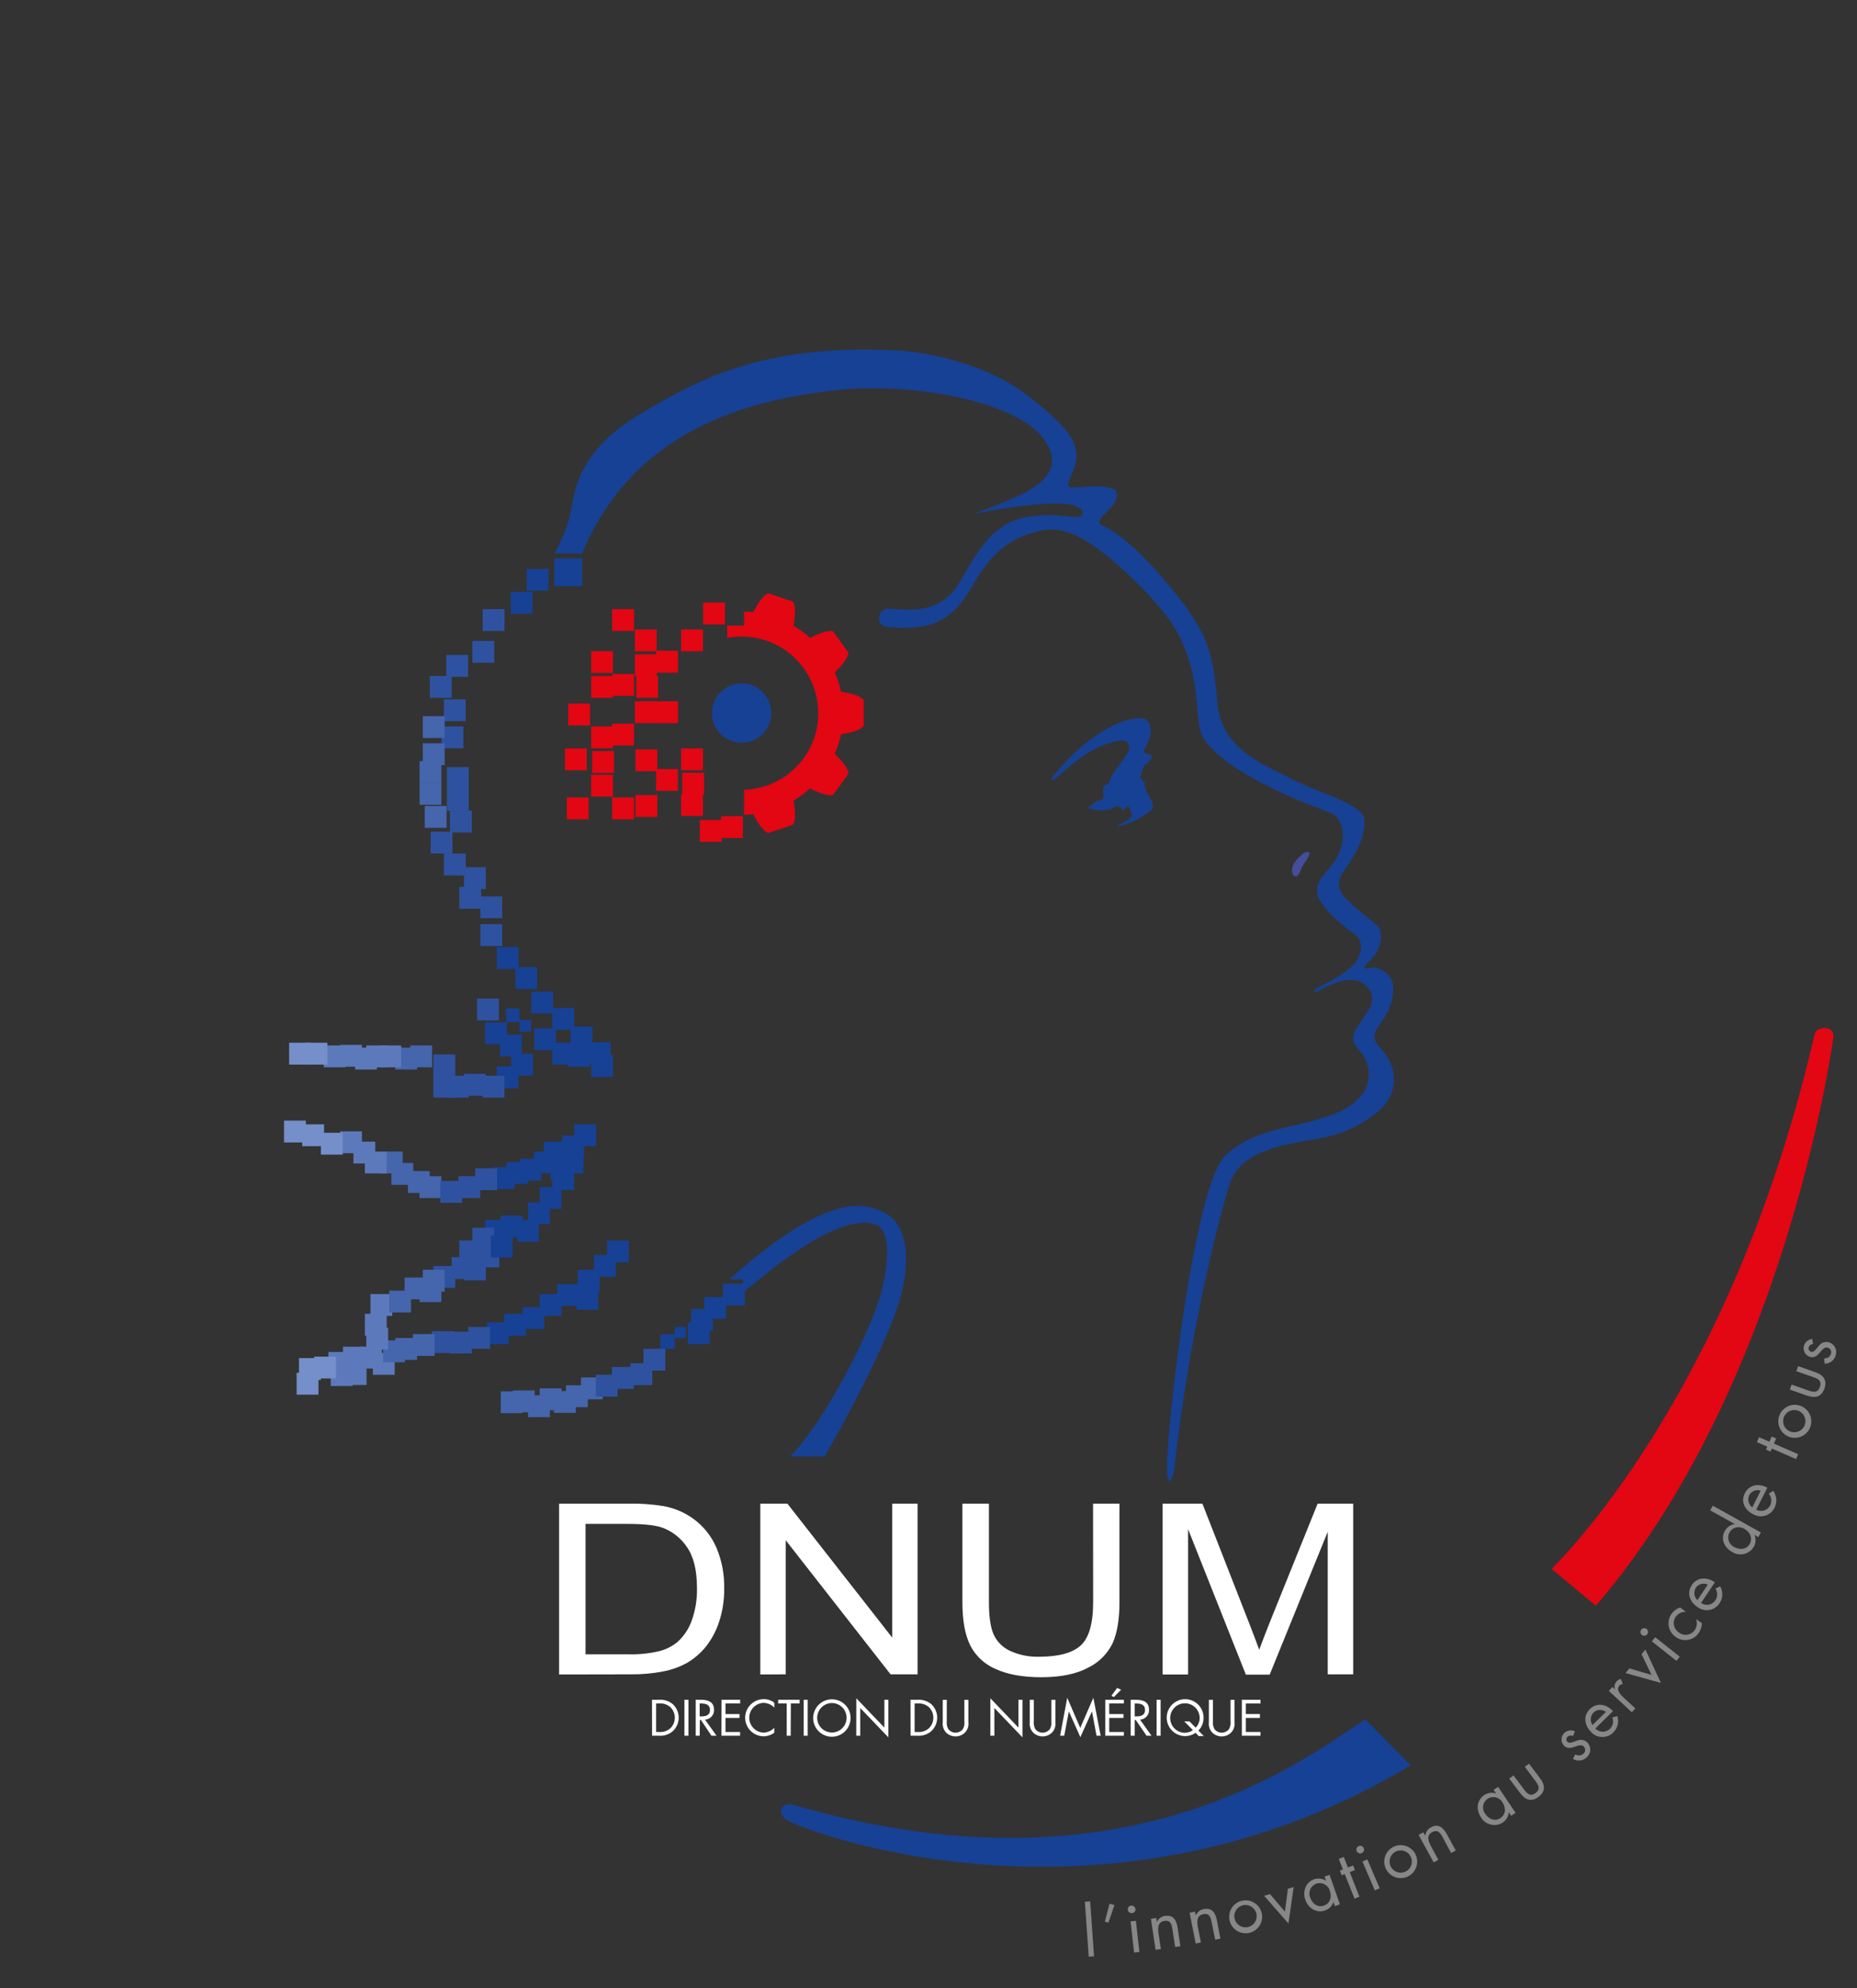 <?xml version="1.0" encoding="UTF-8"?>
<svg width="85px" height="91px" viewBox="0 0 85 91" version="1.1" xmlns="http://www.w3.org/2000/svg" xmlns:xlink="http://www.w3.org/1999/xlink">
    <rect x="0" y="0" width="85" height="91" fill="#333333" stroke="none"/>
    <!-- Generator: Sketch 64 (93537) - https://sketch.com -->
    <title>Artboard</title>
    <desc>Created with Sketch.</desc>
    <g id="Artboard" stroke="none" stroke-width="1" fill="none" fill-rule="evenodd">
        <g id="logo_dnum_dark" transform="translate(1, 1)">
            <g id="Marianne" transform="translate(0.584, 0.842)">
                <path d="M54.488,51.057 C53.07,52.475 51.835,63.36 51.835,65.265 C51.835,66.528 52.134,65.65 52.157,65.457 C52.92,58.59 54.38,53.332 54.712,52.321 C55.204,50.816 57.271,50.544 58.184,50.372 C59.098,50.2 60.128,50.113 61.423,49.086 C62.556,48.187 62.289,46.967 61.807,46.375 C61.418,45.893 61.109,45.704 61.522,45.119 C61.936,44.534 62.165,44.113 62.193,43.423 C62.22,42.733 61.579,42.466 61.323,42.439 C61.067,42.412 60.553,42.695 61.136,42.109 C61.72,41.524 61.651,40.911 61.579,40.698 C61.506,40.484 60.667,39.894 60.337,39.585 C59.945,39.209 59.353,38.8 59.953,37.977 C60.808,36.795 60.881,36.165 60.866,35.68 C60.844,34.951 58.776,34.467 57.514,33.797 C56.286,33.141 54.332,32.499 54.138,30.303 C53.943,28.107 53.781,27.179 51.997,25.039 C50.214,22.899 49.303,22.399 48.917,22.243 C48.531,22.087 48.861,21.801 49.116,21.543 C49.372,21.286 49.631,21.002 49.502,20.659 C49.374,20.317 48.103,20.431 47.676,20.46 C46.791,20.519 47.804,19.874 47.676,18.805 C47.595,18.132 46.92,17.392 45.409,16.223 C43.897,15.054 41.389,14.282 39.389,14.191 C33.356,13.911 30.488,15.477 27.791,17.058 C25.095,18.638 24.737,20.375 24.576,21.399 C24.415,22.423 23.791,23.489 23.791,23.489 L25.06,23.489 C27.385,17.897 32.52,16.471 36.715,16.014 C40.183,15.636 44.987,16.527 46.214,18.281 C47.573,20.223 44.703,20.992 42.961,21.677 C47.341,20.822 48.026,21.32 47.965,21.677 C47.904,22.034 47.171,21.592 45.602,21.791 C44.032,21.99 43.304,23.089 42.378,24.743 C41.452,26.397 39.805,26.029 39.067,26.013 C38.625,26.013 38.402,26.796 39.067,26.856 C41.157,27.041 42.035,26.534 42.99,24.872 C43.945,23.209 44.888,22.719 46.045,22.447 C47.203,22.175 48.312,23.003 48.898,23.446 C49.483,23.888 51.594,25.756 52.308,27.111 C53.547,29.467 52.991,31.219 53.535,32.004 C54.71,33.707 58.741,35.143 59.312,35.356 C59.882,35.57 60.053,36.455 59.681,37.254 C59.31,38.053 58.717,38.238 58.697,38.937 C58.678,39.636 60.167,40.749 60.495,40.977 C60.823,41.206 60.781,41.918 60.31,42.375 C59.839,42.831 58.911,43.273 58.712,43.373 C58.512,43.473 58.541,43.616 58.712,43.534 C59.107,43.322 60.262,42.648 60.926,43.257 C61.59,43.867 60.958,44.515 60.694,44.923 C60.386,45.405 60.16,45.711 60.601,46.195 C60.935,46.528 61.102,46.992 61.058,47.462 C61.037,47.791 60.904,48.102 60.68,48.344 C60.167,48.918 59.554,49.213 57.749,49.644 C56.799,49.851 55.366,50.173 54.488,51.057 L54.488,51.057 Z" id="path6" fill="#164194" fill-rule="nonzero"></path>
                <g id="path8" transform="translate(0.109, 0.088)"></g>
                <path d="M49.991,32.113 C50.444,32.562 49.333,33.265 49.166,34.02 L48.957,34.115 C48.812,34.351 49.042,34.673 48.832,34.77 C48.587,34.795 48.412,34.962 48.232,35.128 C48.642,35.279 49.087,35.329 49.48,35.065 C49.619,35.054 49.752,35.126 49.817,35.25 C49.869,35.22 49.907,35.173 49.927,35.117 C49.996,35.085 50.066,35.052 50.099,35.117 L50.227,35.398 C50.145,35.776 49.73,35.795 49.481,35.995 C50.072,35.892 50.627,35.636 51.089,35.253 C51.448,34.922 50.703,34.411 50.824,33.932 C50.681,33.998 50.727,33.723 50.584,33.787 C50.663,33.583 50.706,33.305 50.816,33.171 C50.984,33.099 51.105,32.948 51.137,32.768 C51.073,32.628 50.759,32.687 50.769,32.512 C51.055,32.041 51.266,31.404 50.885,31.102 C50.554,30.838 48.634,31.174 46.581,33.728 C46.508,33.818 46.523,33.998 46.865,33.684 C47.037,33.523 47.82,32.787 48.571,32.422 C49.322,32.057 49.866,31.99 49.991,32.113 L49.991,32.113 Z" id="path10" fill="#164194" fill-rule="nonzero"></path>
                <path d="M57.639,38.238 C57.577,38.202 57.446,37.863 57.75,37.527 C58.054,37.191 58.196,37.109 58.318,37.162 C58.44,37.215 58.201,37.559 58.067,37.741 C57.934,37.922 57.89,38.382 57.639,38.238 L57.639,38.238 Z" id="path12" fill="#444D9B" fill-rule="nonzero"></path>
                <circle id="circle14" fill="#164194" fill-rule="nonzero" cx="32.363" cy="30.792" r="1.359"></circle>
                <path d="M36.913,29.819 C36.848,29.515 36.753,29.218 36.628,28.933 C36.887,28.684 37.244,28.29 37.25,28.023 L36.556,27.058 C36.297,26.976 35.811,27.189 35.493,27.354 C35.26,27.143 35.007,26.956 34.737,26.796 C34.802,26.443 34.864,25.917 34.71,25.692 L33.585,25.312 C33.326,25.397 33.057,25.854 32.895,26.174 C32.756,26.16 32.617,26.148 32.474,26.145 L32.474,26.788 L31.703,26.788 L31.703,27.354 C32.999,27.106 34.325,27.606 35.134,28.648 C35.943,29.691 36.099,31.099 35.538,32.293 C34.976,33.487 33.792,34.265 32.474,34.306 L32.474,35.45 C32.617,35.45 32.756,35.435 32.895,35.419 C33.056,35.741 33.326,36.197 33.585,36.282 L34.71,35.903 C34.871,35.678 34.802,35.152 34.737,34.798 C35.007,34.638 35.26,34.451 35.493,34.241 C35.815,34.401 36.297,34.618 36.556,34.536 L37.25,33.572 C37.25,33.3 36.887,32.911 36.628,32.662 C36.754,32.373 36.849,32.071 36.913,31.763 C37.268,31.711 37.786,31.602 37.948,31.385 L37.948,30.195 C37.786,29.978 37.268,29.869 36.913,29.819 Z" id="path16" fill="#E30613" fill-rule="nonzero"></path>
                <path d="M62.99,78.951 L60.9,76.84 C57.734,78.979 49.581,85.092 34.692,80.749 C34.294,80.631 33.879,81.027 34.393,81.432 C34.908,81.837 48.939,87.381 62.99,78.951 Z" id="path18" fill="#164194" fill-rule="nonzero"></path>
                <path d="M69.438,69.963 C70.492,68.909 77.842,61.236 81.477,45.486 C81.562,45.114 82.418,45.058 82.333,45.658 C82.247,46.258 80.051,61.669 71.464,71.647 L69.438,69.963 Z" id="path20" fill="#E30613" fill-rule="nonzero"></path>
                <path d="M38.953,53.689 C38.069,53.215 36.414,52.604 31.793,56.712 L32.427,56.712 L32.427,57.327 C33.126,56.757 36.736,53.536 38.516,54.218 C38.998,54.403 39.215,55.302 38.802,57.099 C38.389,58.897 36.229,63.133 34.58,64.817 L36.164,64.817 C36.762,63.804 38.931,59.868 39.572,57.742 C40.214,55.617 39.823,54.152 38.953,53.689 L38.953,53.689 Z" id="path22" fill="#164194" fill-rule="nonzero"></path>
                <rect id="rect24" fill="#2F52A0" fill-rule="nonzero" x="18.733" y="37.226" width="1" height="1"></rect>
                <rect id="rect26" fill="#4565AD" fill-rule="nonzero" x="17.62" y="51.989" width="1" height="1"></rect>
                <rect id="rect28" fill="#164194" fill-rule="nonzero" x="20.616" y="53.99" width="1" height="1"></rect>
                <rect id="rect30" fill="#2F52A0" fill-rule="nonzero" x="18.252" y="47.393" width="1" height="1"></rect>
                <rect id="rect32" fill="#2F52A0" fill-rule="nonzero" x="19.087" y="55.694" width="1" height="1"></rect>
                <rect id="rect34" fill="#2F52A0" fill-rule="nonzero" x="20.038" y="54.343" width="1" height="1"></rect>
                <rect id="rect36" fill="#2F52A0" fill-rule="nonzero" x="19.439" y="38.746" width="1" height="1"></rect>
                <rect id="rect38" fill="#2F52A0" fill-rule="nonzero" x="19.439" y="54.933" width="1" height="1"></rect>
                <rect id="rect40" fill="#2F52A0" fill-rule="nonzero" x="20.273" y="55.16" width="1" height="1"></rect>
                <rect id="rect42" fill="#164194" fill-rule="nonzero" x="20.616" y="44.95" width="1" height="1"></rect>
                <rect id="rect44" fill="#2F52A0" fill-rule="nonzero" x="18.569" y="52.205" width="1" height="1"></rect>
                <rect id="rect46" fill="#164194" fill-rule="nonzero" x="21.301" y="45.507" width="1" height="1"></rect>
                <rect id="rect48" fill="#164194" fill-rule="nonzero" x="21.595" y="51.343" width="1" height="1"></rect>
                <rect id="rect50" fill="#E30613" fill-rule="nonzero" x="24.359" y="34.654" width="1" height="1"></rect>
                <rect id="rect52" fill="#164194" fill-rule="nonzero" x="21.815" y="46.385" width="1" height="1"></rect>
                <rect id="rect54" fill="#2F52A0" fill-rule="nonzero" x="19.654" y="37.847" width="1" height="1"></rect>
                <rect id="rect56" fill="#164194" fill-rule="nonzero" x="21.151" y="41.506" width="1" height="1"></rect>
                <rect id="rect58" fill="#2F52A0" fill-rule="nonzero" x="20.402" y="39.181" width="1" height="1"></rect>
                <polygon id="polygon60" fill="#164194" fill-rule="nonzero" points="22.199 45.378 22.735 45.378 22.735 44.844 22.199 44.844 22.199 44.309 21.579 44.309 21.579 44.929 22.199 44.929"></polygon>
                <rect id="rect62" fill="#164194" fill-rule="nonzero" x="22.006" y="42.42" width="1" height="1"></rect>
                <rect id="rect64" fill="#2F52A0" fill-rule="nonzero" x="19.654" y="55.757" width="1" height="1"></rect>
                <rect id="rect66" fill="#164194" fill-rule="nonzero" x="23.921" y="56.926" width="1" height="1"></rect>
                <rect id="rect68" fill="#164194" fill-rule="nonzero" x="23.698" y="51.626" width="1" height="1"></rect>
                <rect id="rect70" fill="#164194" fill-rule="nonzero" x="23.119" y="57.382" width="1" height="1"></rect>
                <rect id="rect72" fill="#164194" fill-rule="nonzero" x="20.884" y="54.708" width="1" height="1"></rect>
                <rect id="rect74" fill="#164194" fill-rule="nonzero" x="22.857" y="50.861" width="1" height="1"></rect>
                <rect id="rect76" fill="#164194" fill-rule="nonzero" x="24.425" y="45.978" width="1" height="1"></rect>
                <rect id="rect78" fill="#164194" fill-rule="nonzero" x="24.121" y="50.861" width="1" height="1"></rect>
                <rect id="rect80" fill="#164194" fill-rule="nonzero" x="24.532" y="45.143" width="1" height="1"></rect>
                <rect id="rect82" fill="#164194" fill-rule="nonzero" x="24.147" y="50.129" width="1" height="1"></rect>
                <rect id="rect84" fill="#164194" fill-rule="nonzero" x="22.868" y="45.224" width="1" height="1"></rect>
                <rect id="rect86" fill="#164194" fill-rule="nonzero" x="22.084" y="53.99" width="1" height="1"></rect>
                <rect id="rect88" fill="#164194" fill-rule="nonzero" x="21.336" y="53.79" width="1" height="1"></rect>
                <rect id="rect90" fill="#164194" fill-rule="nonzero" x="21.495" y="58.286" width="1" height="1"></rect>
                <rect id="rect92" fill="#164194" fill-rule="nonzero" x="20.974" y="51.576" width="1" height="1"></rect>
                <rect id="rect94" fill="#164194" fill-rule="nonzero" x="23.312" y="50.407" width="1" height="1"></rect>
                <rect id="rect96" fill="#164194" fill-rule="nonzero" x="23.618" y="51.19" width="1" height="1"></rect>
                <rect id="rect98" fill="#164194" fill-rule="nonzero" x="23.119" y="52.483" width="1" height="1"></rect>
                <rect id="rect100" fill="#164194" fill-rule="nonzero" x="22.199" y="51.19" width="1" height="1"></rect>
                <rect id="rect102" fill="#164194" fill-rule="nonzero" x="22.585" y="53.189" width="1" height="1"></rect>
                <rect id="rect104" fill="#164194" fill-rule="nonzero" x="21.151" y="46.962" width="1" height="1"></rect>
                <rect id="rect106" fill="#E30613" fill-rule="nonzero" x="27.475" y="30.251" width="1" height="1"></rect>
                <rect id="rect108" fill="#E30613" fill-rule="nonzero" x="27.539" y="29.095" width="1" height="1"></rect>
                <rect id="rect110" fill="#E30613" fill-rule="nonzero" x="27.475" y="28.103" width="1" height="1"></rect>
                <rect id="rect112" fill="#E30613" fill-rule="nonzero" x="27.504" y="32.456" width="1" height="1"></rect>
                <rect id="rect114" fill="#E30613" fill-rule="nonzero" x="26.436" y="26.036" width="1" height="1"></rect>
                <rect id="rect116" fill="#E30613" fill-rule="nonzero" x="27.504" y="34.546" width="1" height="1"></rect>
                <rect id="rect118" fill="#164194" fill-rule="nonzero" x="26.201" y="54.933" width="1" height="1"></rect>
                <rect id="rect120" fill="#E30613" fill-rule="nonzero" x="25.52" y="32.533" width="1" height="1"></rect>
                <rect id="rect122" fill="#E30613" fill-rule="nonzero" x="26.436" y="29.004" width="1" height="1"></rect>
                <rect id="rect124" fill="#E30613" fill-rule="nonzero" x="26.436" y="31.277" width="1" height="1"></rect>
                <rect id="rect126" fill="#E30613" fill-rule="nonzero" x="25.473" y="27.959" width="1" height="1"></rect>
                <rect id="rect128" fill="#E30613" fill-rule="nonzero" x="29.644" y="33.522" width="1" height="1"></rect>
                <rect id="rect130" fill="#E30613" fill-rule="nonzero" x="29.592" y="32.411" width="1" height="1"></rect>
                <rect id="rect132" fill="#E30613" fill-rule="nonzero" x="30.449" y="35.686" width="1" height="1"></rect>
                <rect id="rect134" fill="#E30613" fill-rule="nonzero" x="29.592" y="26.967" width="1" height="1"></rect>
                <rect id="rect136" fill="#E30613" fill-rule="nonzero" x="28.447" y="27.939" width="1.005" height="1.005"></rect>
                <rect id="rect138" fill="#E30613" fill-rule="nonzero" x="28.447" y="30.251" width="1.005" height="1.005"></rect>
                <rect id="rect140" fill="#E30613" fill-rule="nonzero" x="29.592" y="34.501" width="1" height="1"></rect>
                <rect id="rect142" fill="#E30613" fill-rule="nonzero" x="28.447" y="33.353" width="1" height="1"></rect>
                <rect id="rect144" fill="#E30613" fill-rule="nonzero" x="27.475" y="26.967" width="1" height="1"></rect>
                <rect id="rect146" fill="#2F52A0" fill-rule="nonzero" x="18.873" y="33.268" width="1" height="1"></rect>
                <rect id="rect148" fill="#2F52A0" fill-rule="nonzero" x="18.252" y="46.417" width="1" height="1"></rect>
                <rect id="rect150" fill="#2F52A0" fill-rule="nonzero" x="18.873" y="47.393" width="1" height="1"></rect>
                <rect id="rect152" fill="#2F52A0" fill-rule="nonzero" x="18.127" y="36.221" width="1" height="1"></rect>
                <rect id="rect154" fill="#2F52A0" fill-rule="nonzero" x="19.397" y="51.989" width="1" height="1"></rect>
                <rect id="rect156" fill="#2F52A0" fill-rule="nonzero" x="20.402" y="40.456" width="1" height="1"></rect>
                <rect id="rect158" fill="#4565AD" fill-rule="nonzero" x="17.857" y="35.044" width="1" height="1"></rect>
                <rect id="rect160" fill="#2F52A0" fill-rule="nonzero" x="19.654" y="47.304" width="1" height="1"></rect>
                <rect id="rect162" fill="#2F52A0" fill-rule="nonzero" x="20.167" y="51.626" width="1" height="1"></rect>
                <rect id="rect164" fill="#2F52A0" fill-rule="nonzero" x="20.252" y="43.859" width="1" height="1"></rect>
                <rect id="rect166" fill="#2F52A0" fill-rule="nonzero" x="18.733" y="30.165" width="1" height="1"></rect>
                <rect id="rect168" fill="#E30613" fill-rule="nonzero" x="25.473" y="33.615" width="1" height="1"></rect>
                <rect id="rect170" fill="#2F52A0" fill-rule="nonzero" x="18.627" y="31.406" width="1" height="1"></rect>
                <rect id="rect172" fill="#164194" fill-rule="nonzero" x="24.703" y="49.615" width="1" height="1"></rect>
                <rect id="rect174" fill="#E30613" fill-rule="nonzero" x="25.473" y="31.406" width="1" height="1"></rect>
                <rect id="rect176" fill="#164194" fill-rule="nonzero" x="25.367" y="45.86" width="1" height="1"></rect>
                <rect id="rect178" fill="#E30613" fill-rule="nonzero" x="25.473" y="29.095" width="1" height="1"></rect>
                <rect id="rect180" fill="#2F52A0" fill-rule="nonzero" x="18.873" y="34.263" width="1" height="1"></rect>
                <rect id="rect182" fill="#2F52A0" fill-rule="nonzero" x="20.506" y="47.393" width="1" height="1"></rect>
                <rect id="rect184" fill="#164194" fill-rule="nonzero" x="24.804" y="57.104" width="1" height="1"></rect>
                <rect id="rect186" fill="#164194" fill-rule="nonzero" x="23.79" y="23.711" width="1.277" height="1.277"></rect>
                <rect id="rect188" fill="#2F52A0" fill-rule="nonzero" x="19.011" y="59.103" width="1" height="1"></rect>
                <rect id="rect190" fill="#2F52A0" fill-rule="nonzero" x="18.186" y="59.082" width="1" height="1"></rect>
                <rect id="rect192" fill="#2F52A0" fill-rule="nonzero" x="18.252" y="56.099" width="1" height="1"></rect>
                <rect id="rect194" fill="#4565AD" fill-rule="nonzero" x="17.62" y="56.749" width="1" height="1"></rect>
                <rect id="rect196" fill="#4565AD" fill-rule="nonzero" x="17.77" y="56.27" width="1" height="1"></rect>
                <rect id="rect198" fill="#4565AD" fill-rule="nonzero" x="21.889" y="61.794" width="1" height="1"></rect>
                <rect id="rect200" fill="#4565AD" fill-rule="nonzero" x="17.31" y="59.212" width="1" height="1"></rect>
                <rect id="rect202" fill="#4565AD" fill-rule="nonzero" x="21.336" y="61.834" width="1" height="1"></rect>
                <rect id="rect204" fill="#164194" fill-rule="nonzero" x="20.703" y="58.675" width="1" height="1"></rect>
                <rect id="rect206" fill="#2F52A0" fill-rule="nonzero" x="19.846" y="58.889" width="1" height="1"></rect>
                <rect id="rect208" fill="#5C79BB" fill-rule="nonzero" x="14.114" y="59.792" width="1" height="1"></rect>
                <rect id="rect210" fill="#5C79BB" fill-rule="nonzero" x="13.983" y="49.936" width="1" height="1"></rect>
                <rect id="rect212" fill="#5C79BB" fill-rule="nonzero" x="13.556" y="60.591" width="1" height="1"></rect>
                <rect id="rect214" fill="#4565AD" fill-rule="nonzero" x="22.585" y="62.016" width="1" height="1"></rect>
                <rect id="rect216" fill="#5C79BB" fill-rule="nonzero" x="13.448" y="60.032" width="1" height="1"></rect>
                <rect id="rect218" fill="#5C79BB" fill-rule="nonzero" x="14.893" y="59.792" width="1" height="1"></rect>
                <rect id="rect220" fill="#5C79BB" fill-rule="nonzero" x="15.482" y="60.078" width="1" height="1"></rect>
                <rect id="rect222" fill="#4565AD" fill-rule="nonzero" x="15.951" y="59.506" width="1" height="1"></rect>
                <rect id="rect224" fill="#4565AD" fill-rule="nonzero" x="16.508" y="59.394" width="1" height="1"></rect>
                <rect id="rect226" fill="#5C79BB" fill-rule="nonzero" x="14.194" y="60.546" width="1" height="1"></rect>
                <rect id="rect228" fill="#164194" fill-rule="nonzero" x="30.652" y="57.517" width="1" height="1"></rect>
                <polygon id="polygon230" fill="#164194" fill-rule="nonzero" points="29.809 58.889 29.303 58.889 29.303 59.222 28.64 59.222 28.64 59.886 29.303 59.886 29.303 59.394 29.809 59.394"></polygon>
                <rect id="rect232" fill="#164194" fill-rule="nonzero" x="29.899" y="58.675" width="1" height="1"></rect>
                <rect id="rect234" fill="#2F52A0" fill-rule="nonzero" x="27.87" y="59.886" width="1" height="1"></rect>
                <rect id="rect236" fill="#2F52A0" fill-rule="nonzero" x="27.271" y="60.55" width="1" height="1"></rect>
                <rect id="rect238" fill="#164194" fill-rule="nonzero" x="30.052" y="58.067" width="1" height="1"></rect>
                <rect id="rect240" fill="#E30613" fill-rule="nonzero" x="31.419" y="35.512" width="1" height="1"></rect>
                <rect id="rect242" fill="#E30613" fill-rule="nonzero" x="26.436" y="34.654" width="1" height="1"></rect>
                <rect id="rect244" fill="#164194" fill-rule="nonzero" x="31.507" y="56.908" width="1" height="1"></rect>
                <rect id="rect246" fill="#748FC9" fill-rule="nonzero" x="12.798" y="60.246" width="1" height="1"></rect>
                <rect id="rect248" fill="#164194" fill-rule="nonzero" x="25.602" y="55.591" width="1" height="1"></rect>
                <rect id="rect250" fill="#4565AD" fill-rule="nonzero" x="25.01" y="61.198" width="1" height="1"></rect>
                <rect id="rect252" fill="#4565AD" fill-rule="nonzero" x="23.77" y="61.82" width="1" height="1"></rect>
                <rect id="rect254" fill="#4565AD" fill-rule="nonzero" x="24.322" y="61.559" width="1" height="1"></rect>
                <rect id="rect256" fill="#E30613" fill-rule="nonzero" x="24.275" y="32.411" width="1" height="1"></rect>
                <rect id="rect258" fill="#2F52A0" fill-rule="nonzero" x="26.423" y="60.723" width="1" height="1"></rect>
                <rect id="rect260" fill="#164194" fill-rule="nonzero" x="24.864" y="56.27" width="1" height="1"></rect>
                <rect id="rect262" fill="#164194" fill-rule="nonzero" x="22.33" y="57.982" width="1" height="1"></rect>
                <rect id="rect264" fill="#2F52A0" fill-rule="nonzero" x="25.687" y="61.075" width="1" height="1"></rect>
                <rect id="rect266" fill="#164194" fill-rule="nonzero" x="25.473" y="46.449" width="1" height="1"></rect>
                <rect id="rect268" fill="#4565AD" fill-rule="nonzero" x="23.119" y="61.699" width="1" height="1"></rect>
                <rect id="rect270" fill="#4565AD" fill-rule="nonzero" x="17.77" y="32.176" width="1" height="1"></rect>
                <rect id="rect272" fill="#4565AD" fill-rule="nonzero" x="17.62" y="32.99" width="1" height="1"></rect>
                <rect id="rect274" fill="#4565AD" fill-rule="nonzero" x="17.77" y="30.935" width="1" height="1"></rect>
                <rect id="rect276" fill="#2F52A0" fill-rule="nonzero" x="18.091" y="29.095" width="1" height="1"></rect>
                <rect id="rect278" fill="#4565AD" fill-rule="nonzero" x="17.086" y="51.755" width="1" height="1"></rect>
                <rect id="rect280" fill="#2F52A0" fill-rule="nonzero" x="18.841" y="28.132" width="1" height="1"></rect>
                <rect id="rect282" fill="#4565AD" fill-rule="nonzero" x="16.508" y="46.106" width="1" height="1"></rect>
                <rect id="rect284" fill="#4565AD" fill-rule="nonzero" x="16.935" y="56.625" width="1" height="1"></rect>
                <rect id="rect286" fill="#4565AD" fill-rule="nonzero" x="17.193" y="46.005" width="1" height="1"></rect>
                <rect id="rect288" fill="#4565AD" fill-rule="nonzero" x="17.62" y="33.99" width="1" height="1"></rect>
                <rect id="rect290" fill="#164194" fill-rule="nonzero" x="22.735" y="43.539" width="1" height="1"></rect>
                <rect id="rect292" fill="#164194" fill-rule="nonzero" x="23.698" y="44.288" width="1" height="1"></rect>
                <rect id="rect294" fill="#164194" fill-rule="nonzero" x="23.698" y="45.881" width="1" height="1"></rect>
                <rect id="rect296" fill="#E30613" fill-rule="nonzero" x="24.425" y="30.358" width="1" height="1"></rect>
                <rect id="rect298" fill="#2F52A0" fill-rule="nonzero" x="19.011" y="35.258" width="1" height="1"></rect>
                <rect id="rect300" fill="#2F52A0" fill-rule="nonzero" x="20.038" y="27.491" width="1" height="1"></rect>
                <rect id="rect302" fill="#164194" fill-rule="nonzero" x="22.521" y="24.195" width="1" height="1"></rect>
                <rect id="rect304" fill="#2F52A0" fill-rule="nonzero" x="20.51" y="26.036" width="1" height="1"></rect>
                <rect id="rect306" fill="#164194" fill-rule="nonzero" x="21.793" y="25.245" width="1" height="1"></rect>
                <rect id="rect308" fill="#4565AD" fill-rule="nonzero" x="16.331" y="51.383" width="1" height="1"></rect>
                <rect id="rect310" fill="#748FC9" fill-rule="nonzero" x="13.105" y="50.001" width="1" height="1"></rect>
                <rect id="rect312" fill="#5C79BB" fill-rule="nonzero" x="13.234" y="46.005" width="1" height="1"></rect>
                <rect id="rect314" fill="#5C79BB" fill-rule="nonzero" x="14.593" y="50.407" width="1" height="1"></rect>
                <rect id="rect316" fill="#5C79BB" fill-rule="nonzero" x="13.983" y="45.978" width="1" height="1"></rect>
                <rect id="rect318" fill="#748FC9" fill-rule="nonzero" x="12.4" y="45.881" width="1" height="1"></rect>
                <rect id="rect320" fill="#748FC9" fill-rule="nonzero" x="11.416" y="49.444" width="1" height="1"></rect>
                <rect id="rect322" fill="#748FC9" fill-rule="nonzero" x="11.65" y="45.881" width="1" height="1"></rect>
                <rect id="rect324" fill="#748FC9" fill-rule="nonzero" x="12.101" y="60.313" width="1" height="1"></rect>
                <rect id="rect326" fill="#748FC9" fill-rule="nonzero" x="12.25" y="49.615" width="1" height="1"></rect>
                <rect id="rect328" fill="#5C79BB" fill-rule="nonzero" x="14.668" y="46.106" width="1" height="1"></rect>
                <rect id="rect330" fill="#4565AD" fill-rule="nonzero" x="15.85" y="50.861" width="1" height="1"></rect>
                <rect id="rect332" fill="#5C79BB" fill-rule="nonzero" x="15.371" y="57.382" width="1" height="1"></rect>
                <rect id="rect334" fill="#5C79BB" fill-rule="nonzero" x="15.181" y="58.922" width="1" height="1"></rect>
                <rect id="rect336" fill="#5C79BB" fill-rule="nonzero" x="15.117" y="58.286" width="1" height="1"></rect>
                <rect id="rect338" fill="#5C79BB" fill-rule="nonzero" x="15.117" y="50.861" width="1" height="1"></rect>
                <rect id="rect340" fill="#5C79BB" fill-rule="nonzero" x="15.781" y="46.005" width="1" height="1"></rect>
                <rect id="rect342" fill="#748FC9" fill-rule="nonzero" x="11.993" y="60.987" width="1" height="1"></rect>
                <rect id="rect344" fill="#5C79BB" fill-rule="nonzero" x="15.181" y="46.005" width="1" height="1"></rect>
                <rect id="rect346" fill="#4565AD" fill-rule="nonzero" x="16.23" y="57.225" width="1" height="1"></rect>
                <rect id="rect348" fill="#E30613" fill-rule="nonzero" x="30.599" y="25.737" width="1" height="1"></rect>
            </g>
            <g id="Texte" transform="translate(24.541, 60.171)" fill-rule="nonzero">
                <path d="M0.05,15.464 L0.05,7.645 L3.2,7.645 C3.744,7.632 4.289,7.67 4.827,7.758 C5.309,7.844 5.766,8.035 6.166,8.317 C6.641,8.656 7.015,9.117 7.248,9.652 C7.496,10.239 7.619,10.872 7.607,11.509 C7.616,12.045 7.534,12.578 7.364,13.086 C7.226,13.5 7.015,13.886 6.74,14.225 C6.506,14.507 6.224,14.747 5.907,14.932 C5.567,15.12 5.199,15.252 4.817,15.324 C4.334,15.418 3.842,15.463 3.349,15.458 L0.05,15.464 Z M1.261,14.541 L3.211,14.541 C3.688,14.555 4.166,14.507 4.631,14.398 C4.929,14.324 5.209,14.186 5.449,13.993 C5.753,13.726 5.983,13.385 6.119,13.004 C6.292,12.522 6.374,12.011 6.361,11.499 C6.361,10.682 6.204,10.054 5.89,9.615 C5.613,9.206 5.211,8.897 4.745,8.734 C4.423,8.628 3.899,8.573 3.18,8.573 L1.261,8.573 L1.261,14.541 Z" id="path351" fill="#FFFFFF"></path>
                <polygon id="path353" fill="#FFFFFF" points="9.26 15.464 9.26 7.645 10.499 7.645 15.3 13.779 15.3 7.645 16.459 7.645 16.459 15.458 15.223 15.458 10.422 9.319 10.422 15.458"></polygon>
                <path d="M24.491,7.645 L25.7,7.645 L25.7,12.158 C25.7,12.945 25.595,13.567 25.388,14.03 C25.15,14.521 24.754,14.918 24.262,15.155 C23.72,15.445 23.008,15.59 22.127,15.59 C21.27,15.59 20.569,15.463 20.026,15.21 C19.52,14.995 19.106,14.607 18.86,14.115 C18.627,13.637 18.511,12.984 18.511,12.157 L18.511,7.645 L19.725,7.645 L19.725,12.147 C19.725,12.826 19.799,13.326 19.947,13.647 C20.103,13.978 20.373,14.241 20.707,14.39 C21.121,14.577 21.572,14.666 22.026,14.652 C22.915,14.652 23.549,14.48 23.928,14.135 C24.306,13.789 24.495,13.127 24.495,12.147 L24.491,7.645 Z" id="path355" fill="#FFFFFF"></path>
                <path d="M27.676,15.464 L27.676,7.645 L29.496,7.645 L31.66,13.176 C31.859,13.692 32.004,14.077 32.096,14.332 C32.2,14.049 32.363,13.631 32.578,13.081 L34.771,7.645 L36.398,7.645 L36.398,15.458 L35.233,15.458 L35.233,8.932 L32.576,15.471 L31.485,15.471 L28.841,8.814 L28.841,15.464 L27.676,15.464 Z" id="path357" fill="#FFFFFF"></path>
                <path d="M4.303,16.622 L4.611,16.622 C4.843,16.602 5.074,16.674 5.254,16.821 C5.427,16.981 5.525,17.205 5.525,17.44 C5.525,17.675 5.427,17.9 5.254,18.059 C5.077,18.212 4.845,18.287 4.611,18.267 L4.306,18.267 L4.303,16.622 Z M4.624,18.096 C4.813,18.114 5,18.053 5.142,17.927 C5.275,17.799 5.349,17.622 5.348,17.438 C5.346,17.253 5.269,17.077 5.134,16.951 C4.992,16.833 4.809,16.775 4.624,16.791 L4.491,16.791 L4.491,18.096 L4.624,18.096 Z" id="path359" fill="#FFFFFF"></path>
                <polygon id="path361" fill="#FFFFFF" points="5.97 18.267 5.787 18.267 5.787 16.622 5.97 16.622"></polygon>
                <path d="M6.486,18.267 L6.303,18.267 L6.303,16.622 L6.541,16.622 C6.853,16.622 7.142,16.705 7.142,17.077 C7.148,17.192 7.108,17.304 7.031,17.389 C6.953,17.475 6.845,17.525 6.73,17.53 L7.255,18.267 L7.023,18.267 L6.541,17.545 L6.494,17.545 L6.486,18.267 Z M6.486,17.384 L6.541,17.384 C6.748,17.384 6.957,17.344 6.957,17.09 C6.957,16.836 6.759,16.792 6.539,16.792 L6.484,16.792 L6.486,17.384 Z" id="path363" fill="#FFFFFF"></path>
                <polygon id="path365" fill="#FFFFFF" points="7.486 16.622 8.338 16.622 8.338 16.792 7.666 16.792 7.666 17.275 8.309 17.275 8.309 17.453 7.666 17.453 7.666 18.096 8.335 18.096 8.335 18.267 7.483 18.267"></polygon>
                <path d="M9.904,16.982 C9.773,16.844 9.592,16.766 9.403,16.763 C9.039,16.781 8.754,17.081 8.754,17.444 C8.754,17.808 9.039,18.108 9.403,18.125 C9.591,18.12 9.769,18.042 9.899,17.906 L9.899,18.133 C9.759,18.235 9.591,18.291 9.417,18.294 C9.113,18.294 8.832,18.132 8.681,17.869 C8.529,17.606 8.529,17.281 8.681,17.018 C8.832,16.755 9.113,16.593 9.417,16.593 C9.591,16.592 9.761,16.648 9.899,16.754 L9.904,16.982 Z" id="path367" fill="#FFFFFF"></path>
                <polygon id="path369" fill="#FFFFFF" points="10.652 18.267 10.469 18.267 10.469 16.792 10.078 16.792 10.078 16.622 11.059 16.622 11.059 16.792 10.658 16.792"></polygon>
                <polygon id="path371" fill="#FFFFFF" points="11.429 18.267 11.245 18.267 11.245 16.622 11.429 16.622"></polygon>
                <path d="M13.393,17.453 C13.395,17.8 13.188,18.114 12.868,18.248 C12.548,18.382 12.178,18.31 11.932,18.066 C11.686,17.821 11.612,17.452 11.744,17.131 C11.876,16.81 12.189,16.601 12.536,16.601 C12.763,16.6 12.981,16.689 13.142,16.849 C13.303,17.009 13.393,17.226 13.393,17.453 Z M11.863,17.453 C11.867,17.824 12.171,18.122 12.542,18.119 C12.913,18.116 13.211,17.813 13.21,17.442 C13.208,17.071 12.907,16.771 12.536,16.771 C12.163,16.775 11.862,17.079 11.863,17.453 L11.863,17.453 Z" id="path373" fill="#FFFFFF"></path>
                <polygon id="path375" fill="#FFFFFF" points="13.654 16.553 14.94 17.897 14.94 16.622 15.122 16.622 15.122 18.341 13.835 17 13.835 18.267 13.652 18.267"></polygon>
                <path d="M16.135,16.622 L16.443,16.622 C16.675,16.602 16.906,16.674 17.086,16.821 C17.259,16.981 17.357,17.205 17.357,17.44 C17.357,17.675 17.259,17.9 17.086,18.059 C16.909,18.212 16.677,18.287 16.443,18.267 L16.138,18.267 L16.135,16.622 Z M16.456,18.096 C16.645,18.114 16.833,18.053 16.976,17.927 C17.109,17.799 17.183,17.622 17.181,17.438 C17.18,17.253 17.103,17.077 16.968,16.951 C16.825,16.833 16.641,16.775 16.456,16.791 L16.324,16.791 L16.324,18.096 L16.456,18.096 Z" id="path377" fill="#FFFFFF"></path>
                <path d="M17.796,17.601 C17.78,17.728 17.806,17.856 17.868,17.968 C17.948,18.069 18.07,18.128 18.199,18.128 C18.322,18.127 18.439,18.074 18.521,17.982 C18.591,17.869 18.619,17.736 18.601,17.604 L18.601,16.625 L18.784,16.625 L18.784,17.656 C18.805,17.821 18.752,17.987 18.64,18.111 C18.525,18.232 18.365,18.3 18.198,18.299 C18.04,18.299 17.887,18.239 17.773,18.13 C17.65,18.005 17.591,17.83 17.612,17.656 L17.612,16.625 L17.796,16.625 L17.796,17.601 Z" id="path379" fill="#FFFFFF"></path>
                <polygon id="path381" fill="#FFFFFF" points="19.791 16.553 21.077 17.897 21.077 16.622 21.26 16.622 21.26 18.341 19.974 17 19.974 18.267 19.791 18.267"></polygon>
                <path d="M21.778,17.601 C21.764,17.728 21.789,17.856 21.851,17.968 C21.931,18.069 22.053,18.128 22.182,18.128 C22.305,18.127 22.421,18.074 22.503,17.982 C22.573,17.869 22.602,17.736 22.584,17.604 L22.584,16.625 L22.767,16.625 L22.767,17.656 C22.787,17.821 22.735,17.987 22.624,18.111 C22.389,18.354 22.001,18.363 21.756,18.13 C21.632,18.005 21.573,17.83 21.595,17.656 L21.595,16.625 L21.778,16.625 L21.778,17.601 Z" id="path383" fill="#FFFFFF"></path>
                <polygon id="path385" fill="#FFFFFF" points="23.309 16.529 23.905 17.91 24.505 16.529 24.839 18.267 24.651 18.267 24.441 17.154 24.441 17.154 23.91 18.334 23.383 17.154 23.383 17.154 23.172 18.267 22.984 18.267"></polygon>
                <path d="M25.049,16.622 L25.902,16.622 L25.902,16.792 L25.232,16.792 L25.232,17.275 L25.883,17.275 L25.883,17.453 L25.232,17.453 L25.232,18.096 L25.902,18.096 L25.902,18.267 L25.049,18.267 L25.049,16.622 Z M25.775,16.162 L25.442,16.498 L25.333,16.437 L25.592,16.08 L25.775,16.162 Z" id="path387" fill="#FFFFFF"></path>
                <path d="M26.397,18.267 L26.214,18.267 L26.214,16.622 L26.452,16.622 C26.764,16.622 27.053,16.705 27.053,17.077 C27.06,17.192 27.02,17.304 26.942,17.389 C26.865,17.475 26.757,17.525 26.642,17.53 L27.166,18.267 L26.941,18.267 L26.444,17.545 L26.397,17.545 L26.397,18.267 Z M26.397,17.384 L26.454,17.384 C26.661,17.384 26.87,17.344 26.87,17.09 C26.87,16.836 26.672,16.792 26.452,16.792 L26.397,16.792 L26.397,17.384 Z" id="path389" fill="#FFFFFF"></path>
                <polygon id="path391" fill="#FFFFFF" points="27.584 18.267 27.401 18.267 27.401 16.622 27.584 16.622"></polygon>
                <path d="M29.187,18.133 C28.867,18.355 28.436,18.329 28.145,18.07 C27.854,17.811 27.778,17.386 27.962,17.042 C28.145,16.698 28.54,16.525 28.917,16.622 C29.294,16.719 29.556,17.062 29.55,17.451 C29.551,17.669 29.466,17.878 29.313,18.032 L29.559,18.283 L29.325,18.283 L29.187,18.133 Z M29.187,17.9 C29.305,17.781 29.372,17.621 29.372,17.453 C29.369,17.081 29.065,16.781 28.693,16.783 C28.32,16.785 28.02,17.088 28.021,17.461 C28.023,17.833 28.326,18.134 28.698,18.133 C28.83,18.131 28.957,18.088 29.063,18.011 L28.666,17.612 L28.907,17.612 L29.187,17.9 Z" id="path393" fill="#FFFFFF"></path>
                <path d="M29.978,17.601 C29.963,17.728 29.988,17.856 30.051,17.968 C30.13,18.069 30.252,18.128 30.382,18.128 C30.505,18.127 30.621,18.074 30.703,17.982 C30.773,17.869 30.802,17.736 30.784,17.604 L30.784,16.625 L30.967,16.625 L30.967,17.656 C30.987,17.821 30.934,17.987 30.822,18.111 C30.707,18.232 30.547,18.3 30.38,18.299 C30.222,18.299 30.069,18.239 29.954,18.13 C29.831,18.004 29.772,17.83 29.793,17.656 L29.793,16.625 L29.977,16.625 L29.978,17.601 Z" id="path395" fill="#FFFFFF"></path>
                <polygon id="path397" fill="#FFFFFF" points="31.301 16.622 32.155 16.622 32.155 16.792 31.485 16.792 31.485 17.275 32.128 17.275 32.128 17.453 31.485 17.453 31.485 18.096 32.155 18.096 32.155 18.267 31.301 18.267"></polygon>
                <polygon id="path399" fill="#878787" points="24.536 28.364 24.293 28.38 24.116 25.867 24.36 25.849"></polygon>
                <polygon id="path401" fill="#878787" points="25.471 26.015 25.196 26.819 25.031 26.779 25.243 25.957"></polygon>
                <path d="M26.434,26.193 C26.439,26.24 26.425,26.287 26.395,26.324 C26.365,26.36 26.321,26.383 26.274,26.386 C26.228,26.392 26.181,26.379 26.145,26.35 C26.109,26.322 26.086,26.28 26.081,26.233 C26.074,26.172 26.1,26.111 26.15,26.074 C26.2,26.037 26.266,26.029 26.323,26.054 C26.38,26.078 26.419,26.132 26.426,26.193 L26.434,26.193 Z M26.613,28.163 L26.37,28.192 L26.209,26.766 L26.452,26.737 L26.613,28.163 Z" id="path403" fill="#878787"></path>
                <path d="M27.412,26.787 L27.412,26.787 C27.482,26.639 27.623,26.536 27.785,26.515 C28.177,26.455 28.311,26.725 28.362,27.058 L28.489,27.901 L28.248,27.936 L28.126,27.132 C28.092,26.902 28.042,26.7 27.763,26.742 C27.43,26.791 27.455,27.103 27.494,27.357 L27.595,28.031 L27.354,28.066 L27.139,26.648 L27.381,26.611 L27.412,26.787 Z" id="path405" fill="#878787"></path>
                <path d="M29.198,26.489 L29.198,26.489 C29.262,26.338 29.397,26.23 29.559,26.201 C29.949,26.124 30.094,26.388 30.16,26.717 L30.321,27.554 L30.081,27.602 L29.92,26.807 C29.875,26.579 29.817,26.378 29.538,26.434 C29.208,26.499 29.248,26.809 29.296,27.062 L29.428,27.729 L29.189,27.777 L28.911,26.367 L29.152,26.32 L29.198,26.489 Z" id="path407" fill="#878787"></path>
                <path d="M30.743,26.734 C30.645,26.329 30.892,25.921 31.296,25.822 C31.701,25.723 32.109,25.97 32.208,26.374 C32.308,26.779 32.061,27.187 31.657,27.287 C31.462,27.336 31.256,27.305 31.085,27.201 C30.913,27.097 30.79,26.929 30.743,26.734 L30.743,26.734 Z M30.98,26.672 C31.06,26.94 31.339,27.094 31.608,27.018 C31.877,26.943 32.035,26.666 31.964,26.396 C31.893,26.126 31.619,25.963 31.348,26.029 C31.211,26.062 31.094,26.149 31.025,26.271 C30.955,26.393 30.939,26.538 30.98,26.672 Z" id="path409" fill="#878787"></path>
                <polygon id="path411" fill="#878787" points="33.274 26.319 33.409 25.27 33.673 25.193 33.435 26.861 32.322 25.594 32.589 25.515"></polygon>
                <path d="M35.79,25.984 L35.559,26.065 L35.495,25.877 L35.495,25.877 C35.435,26.061 35.29,26.205 35.106,26.264 C34.708,26.404 34.34,26.153 34.208,25.782 C34.077,25.41 34.208,24.978 34.609,24.836 C34.791,24.773 34.993,24.798 35.154,24.905 L35.154,24.905 L35.086,24.712 L35.316,24.632 L35.79,25.984 Z M34.432,25.682 C34.525,25.947 34.768,26.143 35.057,26.042 C35.347,25.941 35.426,25.645 35.331,25.372 C35.296,25.241 35.209,25.132 35.09,25.069 C34.971,25.006 34.831,24.996 34.704,25.04 C34.581,25.087 34.482,25.182 34.431,25.303 C34.379,25.424 34.38,25.561 34.432,25.682 L34.432,25.682 Z" id="path413" fill="#878787"></path>
                <polygon id="path415" fill="#878787" points="36.684 25.634 36.458 25.724 36.012 24.598 35.872 24.653 35.79 24.442 35.929 24.388 35.739 23.905 35.967 23.815 36.157 24.298 36.395 24.204 36.479 24.413 36.239 24.508"></polygon>
                <path d="M36.881,23.41 C36.918,23.499 36.877,23.601 36.788,23.639 C36.699,23.677 36.597,23.636 36.559,23.547 C36.521,23.458 36.563,23.355 36.651,23.318 C36.74,23.28 36.843,23.321 36.881,23.41 L36.881,23.41 Z M37.611,25.248 L37.387,25.344 L36.821,24.024 L37.046,23.928 L37.611,25.248 Z" id="path417" fill="#878787"></path>
                <path d="M37.894,24.354 C37.714,23.978 37.873,23.528 38.249,23.349 C38.625,23.169 39.075,23.328 39.254,23.704 C39.434,24.079 39.275,24.529 38.9,24.709 C38.719,24.796 38.512,24.807 38.323,24.74 C38.134,24.674 37.98,24.535 37.894,24.354 L37.894,24.354 Z M38.114,24.246 C38.193,24.41 38.353,24.52 38.534,24.534 C38.716,24.548 38.891,24.464 38.994,24.314 C39.097,24.164 39.112,23.97 39.033,23.806 C38.912,23.552 38.607,23.444 38.353,23.566 C38.099,23.688 37.992,23.992 38.114,24.246 Z" id="path419" fill="#878787"></path>
                <path d="M39.701,22.844 L39.701,22.844 C39.715,22.681 39.811,22.536 39.956,22.46 C40.305,22.269 40.522,22.478 40.685,22.772 L41.093,23.519 L40.879,23.637 L40.497,22.92 C40.386,22.717 40.27,22.544 40.014,22.68 C39.72,22.841 39.853,23.124 39.974,23.349 L40.296,23.947 L40.082,24.065 L39.392,22.806 L39.606,22.688 L39.701,22.844 Z" id="path421" fill="#878787"></path>
                <path d="M43.831,21.794 L43.629,21.931 L43.518,21.77 L43.518,21.77 C43.506,21.964 43.403,22.14 43.24,22.244 C43.077,22.347 42.879,22.38 42.692,22.334 C42.505,22.288 42.344,22.168 42.248,22.002 C42.019,21.661 42.04,21.225 42.397,20.984 C42.558,20.877 42.759,20.851 42.942,20.913 L42.942,20.913 L42.828,20.743 L43.031,20.608 L43.831,21.794 Z M42.441,21.844 C42.601,22.077 42.883,22.206 43.137,22.037 C43.391,21.868 43.394,21.555 43.232,21.318 C43.165,21.201 43.053,21.118 42.922,21.087 C42.791,21.057 42.653,21.082 42.542,21.158 C42.436,21.234 42.365,21.35 42.346,21.479 C42.327,21.608 42.361,21.739 42.441,21.842 L42.441,21.844 Z" id="path423" fill="#878787"></path>
                <path d="M44.219,20.727 C44.363,20.918 44.511,21.068 44.748,20.887 C44.984,20.707 44.881,20.526 44.735,20.334 L44.253,19.691 L44.447,19.545 L44.947,20.206 C45.177,20.51 45.222,20.809 44.884,21.064 C44.547,21.32 44.27,21.195 44.04,20.891 L43.54,20.23 L43.735,20.082 L44.219,20.727 Z" id="path425" fill="#878787"></path>
                <path d="M46.463,18.283 C46.385,18.242 46.29,18.25 46.221,18.304 C46.15,18.363 46.138,18.466 46.193,18.54 C46.282,18.638 46.438,18.564 46.61,18.505 C46.784,18.413 46.997,18.448 47.132,18.591 C47.216,18.687 47.258,18.812 47.248,18.938 C47.238,19.065 47.178,19.182 47.081,19.264 C46.912,19.422 46.658,19.449 46.46,19.329 L46.561,19.117 C46.677,19.194 46.829,19.184 46.933,19.093 C46.981,19.055 47.011,18.999 47.017,18.938 C47.022,18.877 47.001,18.817 46.96,18.772 C46.746,18.532 46.336,19.046 46.034,18.709 C45.961,18.625 45.925,18.515 45.935,18.404 C45.944,18.293 45.998,18.191 46.084,18.12 C46.214,18.015 46.393,17.993 46.545,18.064 L46.463,18.283 Z" id="path427" fill="#878787"></path>
                <path d="M47.483,17.935 C47.569,18.029 47.689,18.083 47.816,18.085 C47.943,18.087 48.066,18.037 48.155,17.947 C48.289,17.81 48.329,17.607 48.258,17.429 L48.489,17.369 C48.577,17.636 48.503,17.929 48.299,18.122 C48.163,18.259 47.975,18.333 47.782,18.326 C47.589,18.32 47.407,18.233 47.28,18.087 C46.983,17.784 46.914,17.36 47.233,17.045 C47.553,16.73 48.004,16.823 48.287,17.144 L47.483,17.935 Z M47.965,17.177 C47.795,17.047 47.557,17.058 47.401,17.204 C47.25,17.359 47.229,17.6 47.352,17.778 L47.965,17.177 Z" id="path429" fill="#878787"></path>
                <path d="M48.38,16.146 L48.38,16.146 C48.337,16.019 48.365,15.879 48.454,15.779 C48.509,15.724 48.578,15.685 48.653,15.665 L48.737,15.902 C48.682,15.905 48.631,15.927 48.59,15.964 C48.407,16.162 48.65,16.406 48.787,16.533 L49.312,17.016 L49.152,17.194 L48.102,16.217 L48.262,16.037 L48.38,16.146 Z" id="path431" fill="#878787"></path>
                <polygon id="path433" fill="#878787" points="50.055 15.485 49.597 14.535 49.775 14.324 50.485 15.852 48.862 15.397 49.042 15.186"></polygon>
                <path d="M49.829,13.382 C49.865,13.411 49.888,13.452 49.894,13.498 C49.899,13.544 49.886,13.59 49.857,13.626 C49.819,13.675 49.757,13.7 49.696,13.691 C49.634,13.682 49.582,13.641 49.559,13.583 C49.536,13.525 49.546,13.46 49.584,13.411 C49.644,13.337 49.753,13.324 49.829,13.382 Z M51.346,14.649 L51.195,14.84 L50.07,13.95 L50.221,13.758 L51.346,14.649 Z" id="path435" fill="#878787"></path>
                <path d="M51.626,12.596 L51.626,12.596 C51.447,12.589 51.276,12.67 51.168,12.813 C51.087,12.925 51.055,13.066 51.08,13.202 C51.104,13.338 51.182,13.459 51.296,13.536 C51.403,13.623 51.539,13.663 51.676,13.647 C51.812,13.631 51.935,13.56 52.018,13.451 C52.13,13.3 52.159,13.103 52.094,12.927 L52.094,12.927 L52.358,13.12 C52.356,13.284 52.303,13.443 52.207,13.575 C52.09,13.741 51.91,13.852 51.709,13.882 C51.509,13.912 51.304,13.86 51.144,13.736 C50.98,13.617 50.871,13.437 50.84,13.236 C50.81,13.036 50.862,12.832 50.983,12.67 C51.078,12.543 51.21,12.447 51.361,12.396 L51.626,12.596 Z" id="path437" fill="#878787"></path>
                <path d="M52.321,12.191 C52.424,12.264 52.553,12.292 52.678,12.268 C52.803,12.244 52.912,12.17 52.981,12.064 C53.084,11.902 53.084,11.696 52.981,11.535 L53.195,11.429 C53.336,11.671 53.325,11.972 53.166,12.203 C53.062,12.366 52.893,12.478 52.703,12.512 C52.512,12.545 52.316,12.498 52.161,12.38 C51.808,12.146 51.652,11.745 51.899,11.371 C52.147,10.996 52.607,10.994 52.951,11.25 L52.321,12.191 Z M52.629,11.35 C52.437,11.259 52.206,11.319 52.083,11.493 C51.968,11.677 51.998,11.916 52.155,12.065 L52.629,11.35 Z" id="path439" fill="#878787"></path>
                <path d="M54.766,9.073 L54.766,9.073 C54.843,9.251 54.831,9.454 54.734,9.621 C54.636,9.787 54.474,9.906 54.287,9.95 C54.099,9.994 53.902,9.959 53.74,9.854 C53.382,9.657 53.202,9.258 53.411,8.89 C53.505,8.721 53.673,8.606 53.864,8.579 L53.864,8.579 L52.739,7.952 L52.858,7.739 L55.06,8.965 L54.941,9.179 L54.766,9.073 Z M53.842,9.633 C54.088,9.769 54.401,9.755 54.549,9.488 C54.697,9.221 54.56,8.944 54.308,8.803 C54.196,8.728 54.057,8.704 53.926,8.736 C53.795,8.768 53.683,8.854 53.618,8.972 C53.557,9.088 53.546,9.225 53.589,9.35 C53.631,9.475 53.722,9.577 53.842,9.633 L53.842,9.633 Z" id="path441" fill="#878787"></path>
                <path d="M54.847,7.922 C54.959,7.983 55.091,7.996 55.213,7.957 C55.335,7.918 55.435,7.83 55.49,7.714 C55.572,7.542 55.545,7.337 55.421,7.192 L55.62,7.058 C55.788,7.282 55.813,7.583 55.684,7.832 C55.6,8.006 55.447,8.137 55.262,8.194 C55.076,8.251 54.876,8.228 54.708,8.131 C54.329,7.941 54.125,7.563 54.326,7.166 C54.527,6.769 54.983,6.705 55.355,6.917 L54.847,7.922 Z M55.049,7.05 C54.847,6.983 54.625,7.071 54.525,7.259 C54.432,7.455 54.492,7.689 54.667,7.817 L55.049,7.05 Z" id="path443" fill="#878787"></path>
                <polygon id="path445" fill="#878787" points="56.768 5.383 56.671 5.607 55.56 5.124 55.501 5.262 55.294 5.172 55.353 5.036 54.879 4.832 54.975 4.606 55.45 4.811 55.551 4.574 55.758 4.664 55.657 4.899"></polygon>
                <path d="M56.335,4.581 C56.051,4.469 55.862,4.197 55.856,3.891 C55.851,3.585 56.03,3.306 56.31,3.184 C56.591,3.062 56.917,3.121 57.137,3.334 C57.357,3.546 57.427,3.87 57.315,4.155 C57.241,4.341 57.097,4.491 56.913,4.571 C56.73,4.651 56.522,4.654 56.335,4.581 L56.335,4.581 Z M56.422,4.351 C56.686,4.442 56.973,4.305 57.068,4.043 C57.163,3.781 57.03,3.491 56.77,3.393 C56.509,3.294 56.218,3.423 56.115,3.682 C56.064,3.811 56.067,3.956 56.125,4.082 C56.183,4.209 56.291,4.306 56.422,4.351 L56.422,4.351 Z" id="path447" fill="#878787"></path>
                <path d="M57.229,2.465 C57.456,2.545 57.662,2.589 57.76,2.304 C57.858,2.019 57.672,1.929 57.438,1.849 L56.683,1.585 L56.765,1.354 L57.546,1.627 C57.906,1.754 58.109,1.978 57.969,2.378 C57.829,2.778 57.53,2.827 57.165,2.7 L56.384,2.426 L56.464,2.196 L57.229,2.465 Z" id="path449" fill="#878787"></path>
                <path d="M57.448,0.338 C57.361,0.343 57.284,0.398 57.25,0.479 C57.22,0.566 57.263,0.661 57.348,0.696 C57.472,0.736 57.569,0.593 57.688,0.455 C57.79,0.287 57.992,0.209 58.181,0.262 C58.302,0.301 58.402,0.388 58.458,0.501 C58.514,0.615 58.522,0.747 58.48,0.867 C58.416,1.089 58.212,1.241 57.98,1.24 L57.958,1.005 C58.104,0.987 58.217,0.949 58.265,0.796 C58.287,0.739 58.285,0.676 58.258,0.621 C58.232,0.566 58.183,0.525 58.125,0.508 C57.819,0.41 57.729,1.061 57.299,0.925 C57.192,0.891 57.105,0.815 57.056,0.715 C57.007,0.614 57.001,0.499 57.04,0.394 C57.097,0.236 57.241,0.126 57.408,0.111 L57.448,0.338 Z" id="path451" fill="#878787"></path>
            </g>
        </g>
    </g>
</svg>